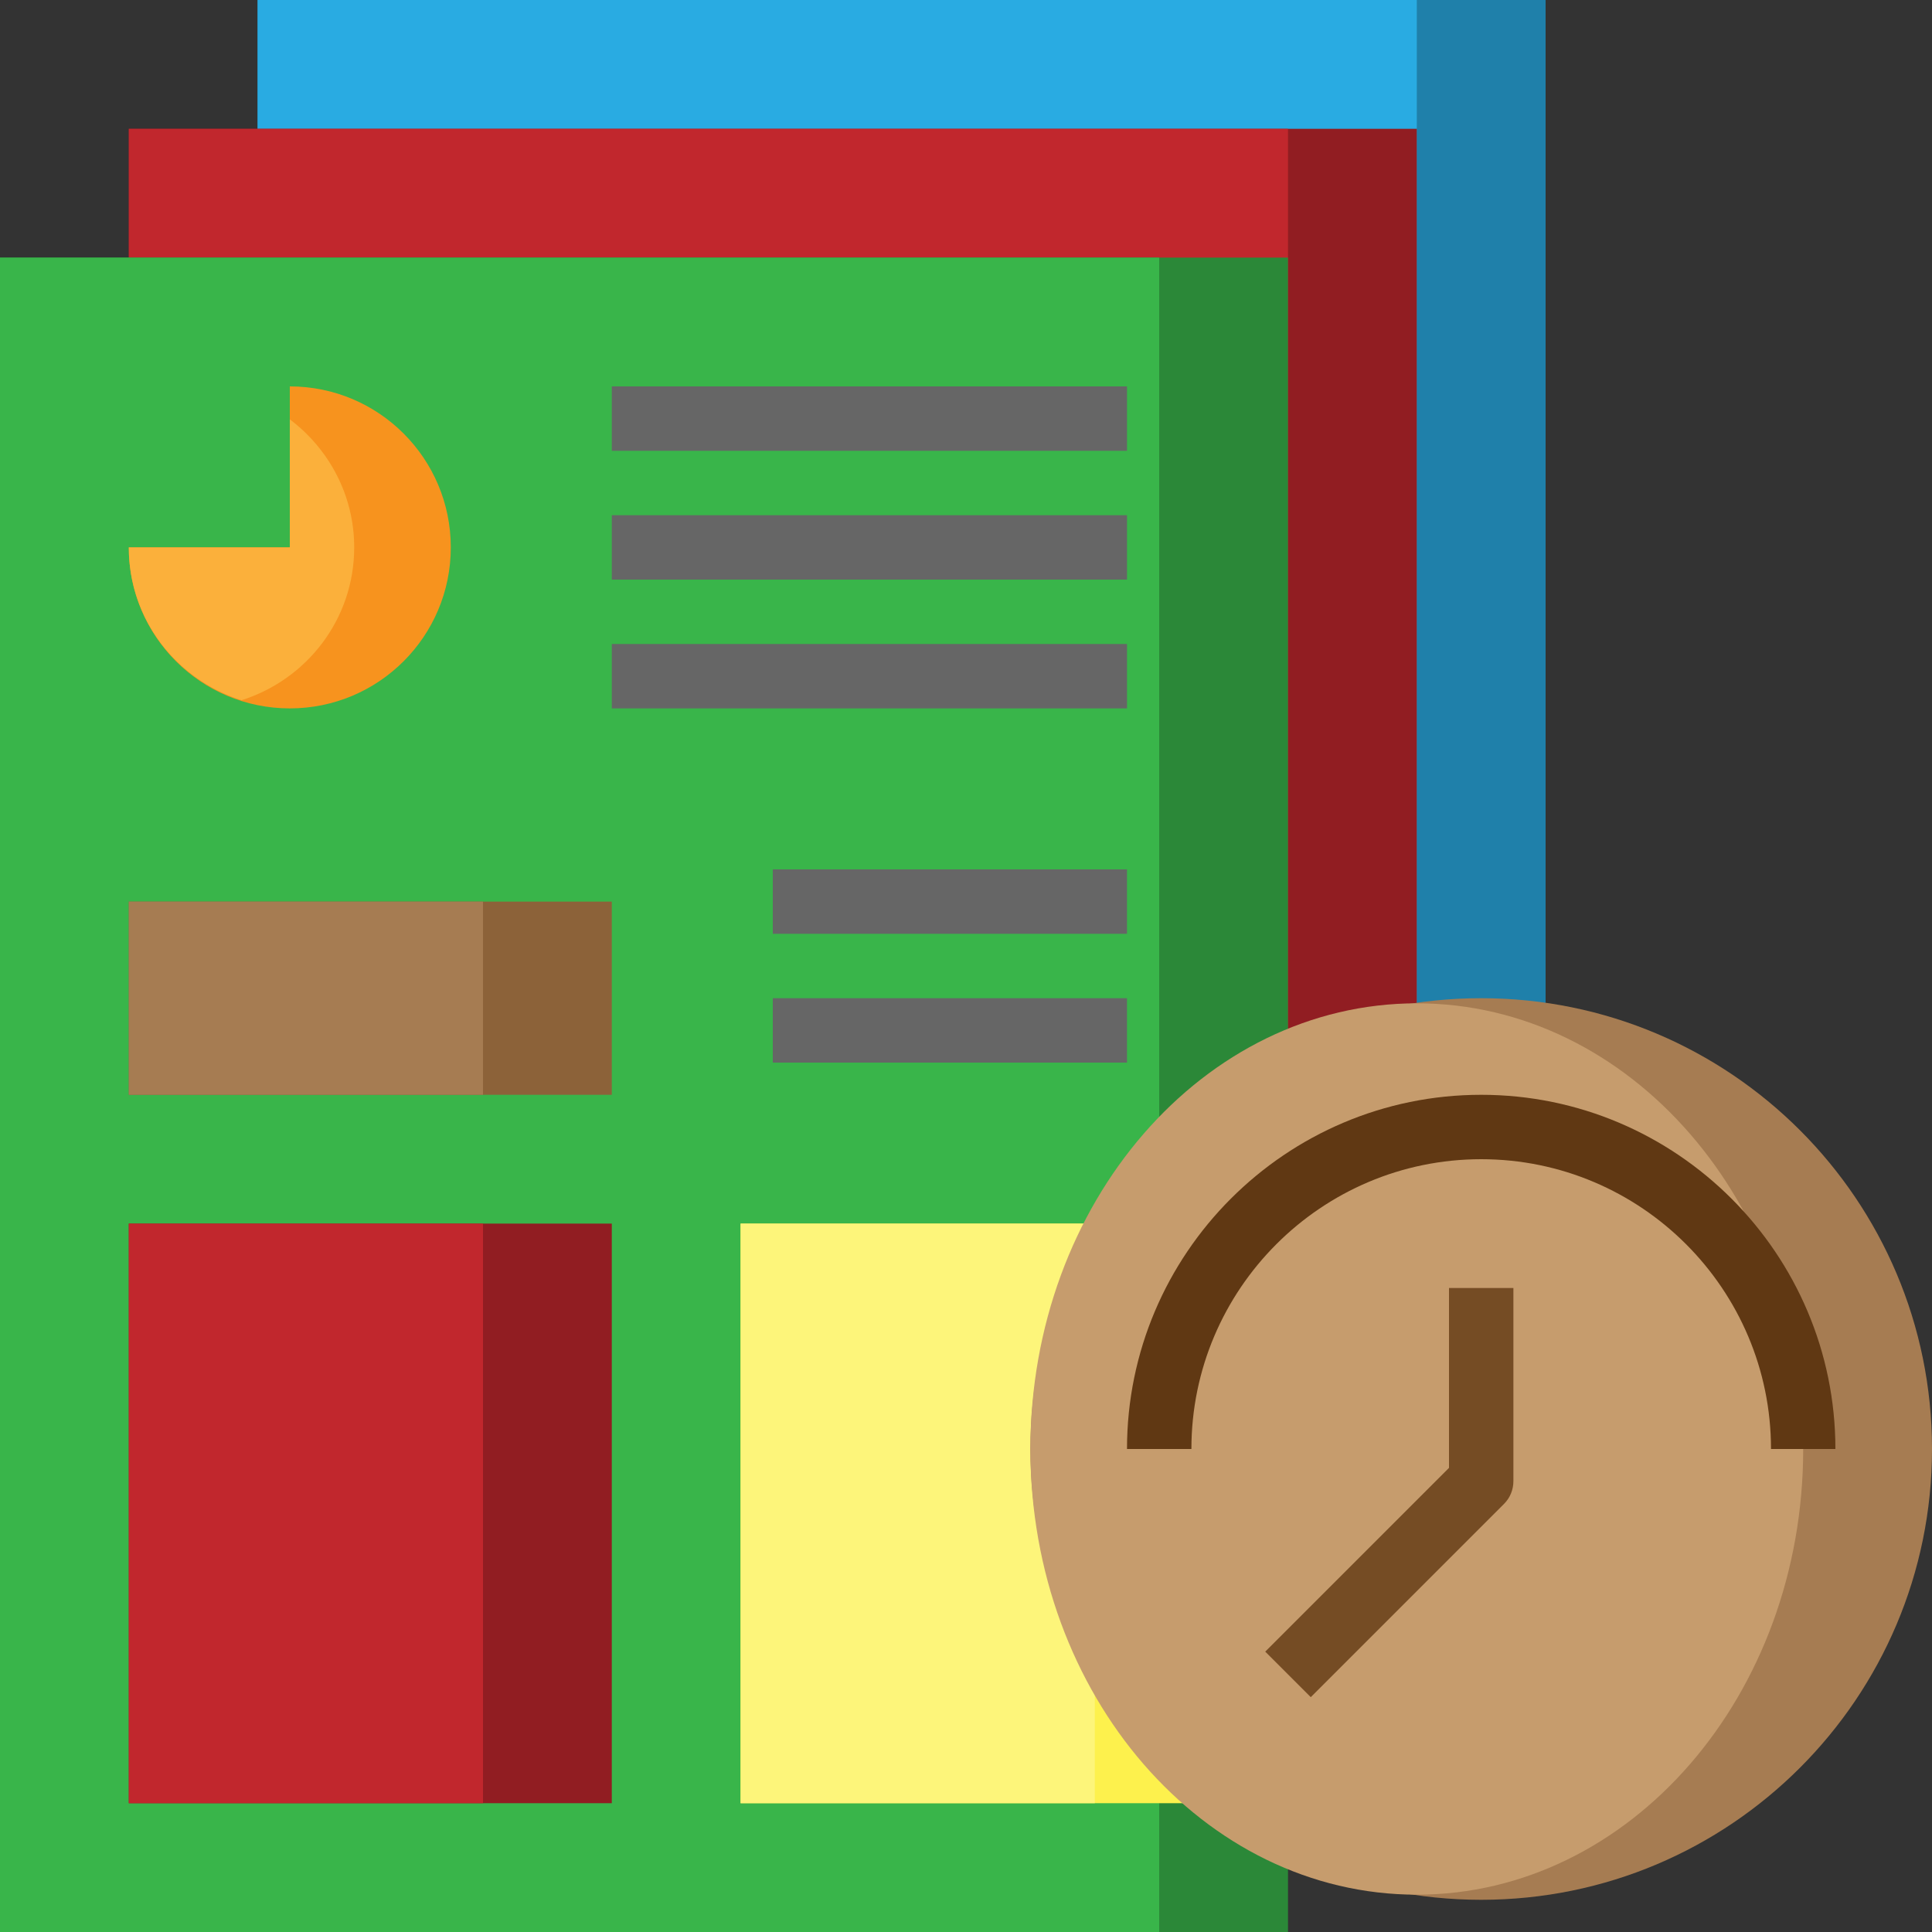 <svg height="480pt" viewBox="0 0 480 480" width="480pt" xmlns="http://www.w3.org/2000/svg"><rect x="0" y="0" width="480" height="480" fill="#333333" stroke="none"/><path d="m384 400v16h-320v-416h320zm0 0" fill="#1f80aa"/><path d="m352 192v-192h-288v416h288zm0 0" fill="#29abe2"/><path d="m352 432v16h-320v-416h320zm0 0" fill="#911d22"/><path d="m320 224v-192h-288v416h288zm0 0" fill="#c1272d"/><path d="m320 464v16h-320v-416h320zm0 0" fill="#2b8838"/><path d="m288 256v-192h-288v416h288zm0 0" fill="#39b54a"/><path d="m184 304h120v144h-120zm0 0" fill="#fdf14d"/><path d="m184 304h88v144h-88zm0 0" fill="#fdf57a"/><path d="m480 360c0 61.855-50.145 112-112 112s-112-50.145-112-112 50.145-112 112-112 112 50.145 112 112zm0 0" fill="#a67c52"/><path d="m448 360c0-61.152-42.98-110.727-96-110.727s-96 49.574-96 110.727 42.98 110.727 96 110.727 96-49.574 96-110.727zm0 0" fill="#c69c6d"/><path d="m32 136c0 22.09 17.91 40 40 40s40-17.91 40-40-17.91-40-40-40v40zm0 0" fill="#f7931e"/><path d="m60 173.969c16.184-5.121 28-20.082 28-37.969 0-13.039-6.336-24.52-16-31.816v31.816h-40c0 17.879 11.816 32.84 28 37.969zm0 0" fill="#fbb03b"/><path d="m32 304h120v144h-120zm0 0" fill="#911d22"/><path d="m32 304h88v144h-88zm0 0" fill="#c1272d"/><path d="m32 224h120v48h-120zm0 0" fill="#8c6239"/><path d="m32 224h88v48h-88zm0 0" fill="#a67c52"/><g fill="#666"><path d="m152 96h128v16h-128zm0 0"/><path d="m152 128h128v16h-128zm0 0"/><path d="m152 160h128v16h-128zm0 0"/></g><path d="m456 360h-16c0-39.703-32.297-72-72-72s-72 32.297-72 72h-16c0-48.52 39.48-88 88-88s88 39.48 88 88zm0 0" fill="#603813"/><path d="m325.656 421.656-11.312-11.312 45.656-45.656v-44.688h16v48c0 2.129-.84 4.16-2.344 5.656zm0 0" fill="#754c24"/><path d="m192 216h88v16h-88zm0 0" fill="#666"/><path d="m192 248h88v16h-88zm0 0" fill="#666"/></svg>
